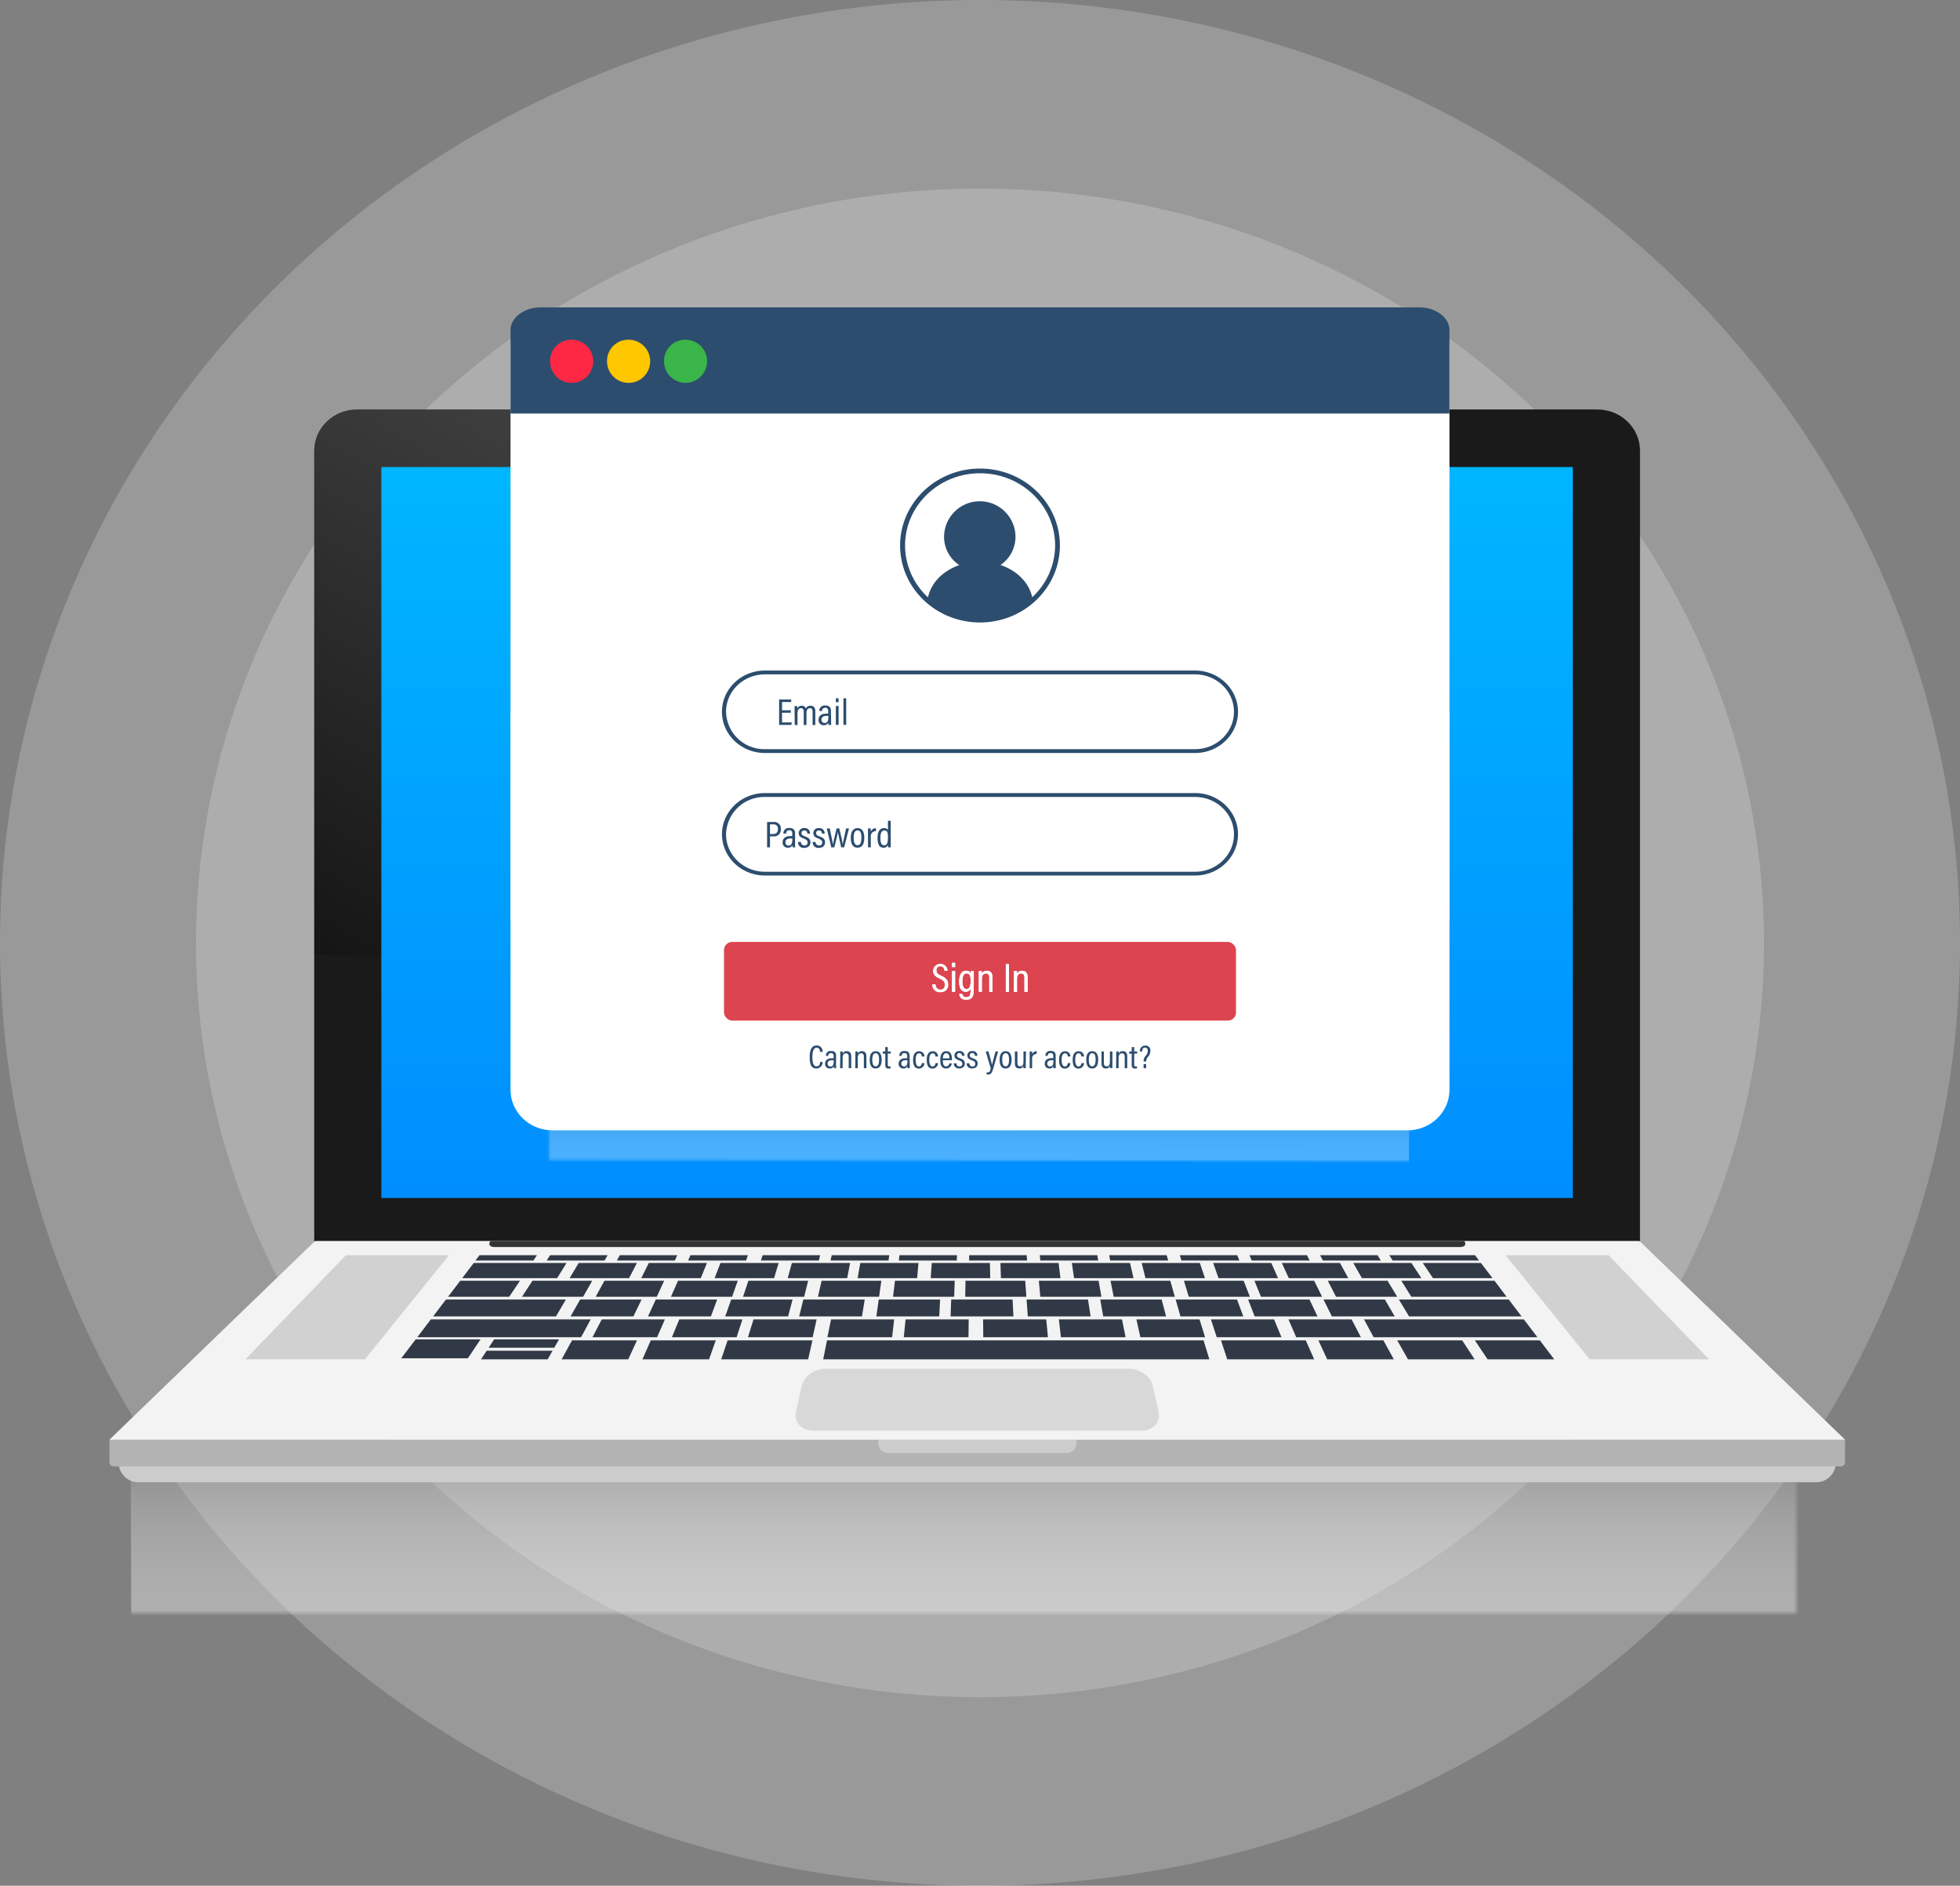<svg xmlns="http://www.w3.org/2000/svg" xmlns:xlink="http://www.w3.org/1999/xlink" viewBox="0 0 713.38 686.17"><rect x="0" y="0" width="713.38" height="686.17" fill="#808080" stroke="none"/><defs><style>.cls-1{fill:url(#radial-gradient);}.cls-2{fill:url(#radial-gradient-2);}.cls-3,.cls-5{fill:#fff;}.cls-4{isolation:isolate;}.cls-5,.cls-9{opacity:0.2;}.cls-6{mask:url(#mask);}.cls-7{opacity:0.4;fill:url(#linear-gradient);}.cls-19,.cls-7{mix-blend-mode:multiply;}.cls-8{fill:#1a1a1a;}.cls-9{fill:url(#ÅÂÁ_Ï_ÌÌ_È_ËÂÌÚ_17);}.cls-10{fill:url(#ÅÂÁ_Ï_ÌÌ_È_ËÂÌÚ_2);}.cls-11{fill:#ccc;}.cls-12{fill:#b3b3b3;}.cls-13{fill:#f3f3f3;}.cls-14{fill:#d1d1d1;}.cls-15{fill:#d8d8d8;}.cls-16{fill:#313946;}.cls-17{fill:#333;}.cls-18{mask:url(#mask-2);}.cls-19{opacity:0.3;fill:url(#linear-gradient-2);}.cls-20{fill:#2c4d6e;}.cls-21{fill:#ff2844;}.cls-22{fill:#ffc700;}.cls-23{fill:#39b54a;}.cls-24{fill:#dc444f;}.cls-25{clip-path:url(#clip-path);}.cls-26{clip-path:url(#clip-path-2);}.cls-27{clip-path:url(#clip-path-3);}.cls-28{clip-path:url(#clip-path-4);}.cls-29{clip-path:url(#clip-path-5);}.cls-30{clip-path:url(#clip-path-6);}</style><radialGradient id="radial-gradient" cx="1733" cy="3458.13" r="422.28" gradientTransform="matrix(0.72, 0, 0, -0.56, -694.63, 2500.98)" gradientUnits="userSpaceOnUse"><stop offset="0" stop-color="#fff"/><stop offset="0.16" stop-color="#fcfcfc"/><stop offset="0.29" stop-color="#f2f2f2"/><stop offset="0.41" stop-color="#e1e1e1"/><stop offset="0.52" stop-color="#c9c9c9"/><stop offset="0.63" stop-color="#aaa"/><stop offset="0.74" stop-color="#848484"/><stop offset="0.84" stop-color="#575757"/><stop offset="0.94" stop-color="#242424"/><stop offset="1"/></radialGradient><radialGradient id="radial-gradient-2" cx="750.32" cy="2594.69" r="226.87" gradientTransform="matrix(0, -0.69, 0.25, 0, -79.34, 948.21)" xlink:href="#radial-gradient"/><mask id="mask" x="40.21" y="512.41" width="633.33" height="141.18" maskUnits="userSpaceOnUse"><g transform="translate(-202.23 -17)"><rect class="cls-1" x="242.44" y="529.43" width="613.62" height="74.56"/></g></mask><linearGradient id="linear-gradient" x1="644.04" y1="-2587.86" x2="644.04" y2="-2481.23" gradientTransform="matrix(-0.58, 0, 0, 1.22, 733.21, 3678.16)" gradientUnits="userSpaceOnUse"><stop offset="0" stop-color="#71756f"/><stop offset="0.03" stop-color="#828680"/><stop offset="0.1" stop-color="#a3a6a2"/><stop offset="0.18" stop-color="#c0c2bf"/><stop offset="0.27" stop-color="#d7d8d7"/><stop offset="0.37" stop-color="#e9eae9"/><stop offset="0.49" stop-color="#f6f6f6"/><stop offset="0.65" stop-color="#fdfdfd"/><stop offset="1" stop-color="#fff"/></linearGradient><linearGradient id="ÅÂÁ_Ï_ÌÌ_È_ËÂÌÚ_17" x1="763.47" y1="364.3" x2="635.24" y2="142.2" gradientTransform="matrix(-1, 0, 0, 1, 1080, 0)" gradientUnits="userSpaceOnUse"><stop offset="0"/><stop offset="1" stop-color="#fff"/></linearGradient><linearGradient id="ÅÂÁ_Ï_ÌÌ_È_ËÂÌÚ_2" x1="355.63" y1="115.29" x2="355.63" y2="544.5" gradientUnits="userSpaceOnUse"><stop offset="0" stop-color="#00beff"/><stop offset="1" stop-color="#007dff"/></linearGradient><mask id="mask-2" x="195.89" y="404.38" width="320.78" height="33.63" maskUnits="userSpaceOnUse"><g transform="translate(-202.23 -17)"><rect class="cls-2" x="551.61" y="271.99" width="17.64" height="316.9" transform="translate(129.16 990.23) rotate(-89.91)"/></g></mask><linearGradient id="linear-gradient-2" x1="625.4" y1="-1689.25" x2="625.4" y2="-1632.45" gradientTransform="matrix(0, 0.54, -0.54, 0, -333.33, 101.15)" xlink:href="#linear-gradient"/><clipPath id="clip-path" transform="translate(-202.23 -17)"><path class="cls-3" d="M542.72,375.24c.08,1,.6,1.86,1.75,1.86s1.65-.57,1.65-1.73-.45-1.63-1.87-2.29c-1.64-.76-2.37-1.45-2.37-2.92a2.62,2.62,0,0,1,5.23.09H546c-.05-.49-.21-1.65-1.51-1.65a1.33,1.33,0,0,0-1.43,1.47c0,1,.44,1.42,1.76,2,1.83.84,2.5,1.68,2.5,3.18a2.58,2.58,0,0,1-2.86,2.76,2.63,2.63,0,0,1-2.88-2.79Z"/></clipPath><clipPath id="clip-path-2" transform="translate(-202.23 -17)"><path class="cls-3" d="M548.73,370.36h1.13v7.53h-1.13Zm0-3h1.13v1.56h-1.13Z"/></clipPath><clipPath id="clip-path-3" transform="translate(-202.23 -17)"><path class="cls-3" d="M556.63,377.41c0,2-.49,3.36-2.74,3.36-2,0-2.45-1.26-2.5-2.07h1.14a1.24,1.24,0,0,0,1.4,1.15c1.31,0,1.58-.92,1.58-2.44v-.69a1.77,1.77,0,0,1-1.82,1.15c-1.58,0-2.36-1.29-2.36-3.65,0-2.71,1-4,2.53-4,1.06,0,1.51.49,1.65,1a7.63,7.63,0,0,1,.06-.86h1.08c0,.4,0,1.16,0,2.18Zm-4.13-3.22c0,1.83.52,2.72,1.49,2.72,1.21,0,1.54-1.15,1.54-2.9s-.25-2.81-1.44-2.81S552.5,372.24,552.5,374.19Z"/></clipPath><clipPath id="clip-path-4" transform="translate(-202.23 -17)"><path class="cls-3" d="M558.5,372.69c0-1.54,0-2,0-2.33h1.09a9.37,9.37,0,0,1,0,1,1.85,1.85,0,0,1,1.85-1.12c1.14,0,2,.62,2,2.3v5.36h-1.14v-5.15c0-.92-.32-1.54-1.2-1.54-1.06,0-1.51.67-1.51,2.21v4.48H558.5Z"/></clipPath><clipPath id="clip-path-5" transform="translate(-202.23 -17)"><path class="cls-3" d="M569.47,367.81v10.08h-1.15V367.81Z"/></clipPath><clipPath id="clip-path-6" transform="translate(-202.23 -17)"><path class="cls-3" d="M571.29,372.69c0-1.54,0-2,0-2.33h1.09a9.37,9.37,0,0,1,0,1,1.86,1.86,0,0,1,1.86-1.12c1.13,0,2,.62,2,2.3v5.36h-1.14v-5.15c0-.92-.31-1.54-1.2-1.54-1.06,0-1.51.67-1.51,2.21v4.48h-1.14Z"/></clipPath></defs><g class="cls-4"><g id="Layer_1" data-name="Layer 1"><ellipse class="cls-5" cx="356.69" cy="343.09" rx="356.69" ry="343.09"/><ellipse class="cls-5" cx="356.69" cy="343.09" rx="285.35" ry="274.47"/><g class="cls-6"><polygon class="cls-7" points="47.95 653.6 673.54 652.55 661.23 537.42 47.61 537.46 47.95 653.6"/></g><path class="cls-8" d="M332.16,166H783.57c8.6,0,15.57,6.7,15.57,15V473.82H316.6V181C316.6,172.73,323.56,166,332.16,166Z" transform="translate(-202.23 -17)"/><path class="cls-9" d="M332.16,166H486a151.87,151.87,0,0,1,5.65,41.11c0,87-73.35,157.58-163.83,157.58q-5.67,0-11.24-.38V181C316.6,172.73,323.56,166,332.16,166Z" transform="translate(-202.23 -17)"/><polygon class="cls-10" points="572.46 416.65 572.46 435.92 138.8 435.92 138.8 416.65 138.8 169.94 572.46 169.94 572.46 416.65"/><path class="cls-11" d="M870.4,549.36a7.13,7.13,0,0,1-7.26,7H252.71a7.14,7.14,0,0,1-7.27-7v-7.08h625Z" transform="translate(-202.23 -17)"/><path class="cls-12" d="M873.77,549.08a1.54,1.54,0,0,1-1.57,1.51H243.65a1.54,1.54,0,0,1-1.58-1.51v-8.22h631.7Z" transform="translate(-202.23 -17)"/><path class="cls-11" d="M594,542.23a3.57,3.57,0,0,1-3.63,3.5H525.51a3.57,3.57,0,0,1-3.64-3.5v-1.37H594Z" transform="translate(-202.23 -17)"/><polygon class="cls-13" points="596.71 451.56 671.54 523.86 39.84 523.86 114.67 451.56 596.71 451.56"/><polygon class="cls-14" points="622.04 494.62 578.58 494.62 547.98 456.74 585.48 456.74 622.04 494.62"/><polygon class="cls-14" points="163.41 456.74 132.81 494.62 89.33 494.62 125.9 456.74 163.41 456.74"/><path class="cls-15" d="M494.05,521.26c.77-3.45,4.65-6.19,8.67-6.19H613.13c4,0,7.89,2.74,8.67,6.19l2.1,9.42c.85,3.79-2,6.92-6.32,6.92H498.26c-4.34,0-7.16-3.13-6.32-6.92Z" transform="translate(-202.23 -17)"/><polygon class="cls-16" points="565.69 494.62 541.44 494.62 536.8 487.72 560.45 487.72 565.69 494.62"/><polygon class="cls-16" points="543.22 465.09 521.56 465.09 517.85 459.57 539.02 459.57 543.22 465.09"/><polygon class="cls-16" points="538.33 458.67 506.87 458.67 505.66 456.74 536.86 456.74 538.33 458.67"/><polygon class="cls-16" points="502.58 458.67 481.48 458.67 480.47 456.74 501.4 456.74 502.58 458.67"/><polygon class="cls-16" points="476.67 458.67 455.57 458.67 454.77 456.74 475.7 456.74 476.67 458.67"/><polygon class="cls-16" points="451.1 458.67 430 458.67 429.4 456.74 450.33 456.74 451.1 458.67"/><polygon class="cls-16" points="425.19 458.67 404.09 458.67 403.7 456.74 424.63 456.74 425.19 458.67"/><polygon class="cls-16" points="399.73 458.67 378.64 458.67 378.45 456.74 399.38 456.74 399.73 458.67"/><polygon class="cls-16" points="373.68 456.74 373.82 458.67 352.73 458.67 352.75 456.74 373.68 456.74"/><polygon class="cls-16" points="348.31 456.74 348.25 458.67 327.16 458.67 327.38 456.74 348.31 456.74"/><polygon class="cls-16" points="323.65 456.74 323.39 458.67 302.29 458.67 302.72 456.74 323.65 456.74"/><polygon class="cls-16" points="298.5 456.74 298.04 458.67 276.94 458.67 277.57 456.74 298.5 456.74"/><polygon class="cls-16" points="272.21 456.74 271.54 458.67 250.44 458.67 251.29 456.74 272.21 456.74"/><polygon class="cls-16" points="246.51 456.74 245.63 458.67 224.53 458.67 225.59 456.74 246.51 456.74"/><polygon class="cls-16" points="221.14 456.74 220.05 458.67 198.96 458.67 200.22 456.74 221.14 456.74"/><polygon class="cls-16" points="195.44 456.74 194.15 458.67 173.05 458.67 174.52 456.74 195.44 456.74"/><polygon class="cls-16" points="553.82 479.02 512.86 479.02 509.15 472.87 549.14 472.87 553.82 479.02"/><polygon class="cls-16" points="548.37 471.86 513.67 471.86 510.04 466.04 543.95 466.04 548.37 471.86"/><polygon class="cls-16" points="559.58 486.59 499.96 486.59 496.46 480.09 554.63 480.09 559.58 486.59"/><polygon class="cls-16" points="205.97 472.87 202.35 479.02 157.63 479.02 162.31 472.87 205.97 472.87"/><polygon class="cls-16" points="215 480.09 211.49 486.59 151.87 486.59 156.82 480.09 215 480.09"/><polygon class="cls-16" points="536.71 494.62 512.46 494.62 508.54 487.72 532.19 487.72 536.71 494.62"/><polygon class="cls-16" points="495.33 486.59 471.78 486.59 468.96 480.09 491.94 480.09 495.33 486.59"/><polygon class="cls-16" points="466.41 486.59 442.86 486.59 440.74 480.09 463.72 480.09 466.41 486.59"/><polygon class="cls-16" points="438.61 486.59 415.06 486.59 413.62 480.09 436.59 480.09 438.61 486.59"/><polygon class="cls-16" points="409.68 486.59 386.14 486.59 385.4 480.09 408.37 480.09 409.68 486.59"/><polygon class="cls-16" points="381.42 486.59 357.88 486.59 357.82 480.09 380.8 480.09 381.42 486.59"/><polygon class="cls-16" points="352.58 480.09 352.5 486.59 328.95 486.59 329.6 480.09 352.58 480.09"/><polygon class="cls-16" points="325.45 480.09 324.7 486.59 301.15 486.59 302.48 480.09 325.45 480.09"/><polygon class="cls-16" points="297.23 480.09 295.78 486.59 272.23 486.59 274.26 480.09 297.23 480.09"/><polygon class="cls-16" points="270.23 480.09 268.1 486.59 244.55 486.59 247.25 480.09 270.23 480.09"/><polygon class="cls-16" points="242 480.09 239.17 486.59 215.63 486.59 219.03 480.09 242 480.09"/><polygon class="cls-16" points="507.65 479.02 484.77 479.02 481.72 472.87 504.06 472.87 507.65 479.02"/><polygon class="cls-16" points="479.54 479.02 456.66 479.02 454.28 472.87 476.62 472.87 479.54 479.02"/><polygon class="cls-16" points="452.53 479.02 429.65 479.02 427.9 472.87 450.24 472.87 452.53 479.02"/><polygon class="cls-16" points="424.43 479.02 401.54 479.02 400.46 472.87 422.8 472.87 424.43 479.02"/><polygon class="cls-16" points="396.96 479.02 374.08 479.02 373.65 472.87 395.99 472.87 396.96 479.02"/><polygon class="cls-16" points="368.55 472.87 368.86 479.02 345.98 479.02 346.2 472.87 368.55 472.87"/><polygon class="cls-16" points="342.17 472.87 341.85 479.02 318.96 479.02 319.83 472.87 342.17 472.87"/><polygon class="cls-16" points="314.73 472.87 313.74 479.02 290.86 479.02 292.39 472.87 314.73 472.87"/><polygon class="cls-16" points="288.47 472.87 286.84 479.02 263.96 479.02 266.13 472.87 288.47 472.87"/><polygon class="cls-16" points="261.02 472.87 258.74 479.02 235.85 479.02 238.68 472.87 261.02 472.87"/><polygon class="cls-16" points="233.5 472.87 230.54 479.02 207.66 479.02 211.16 472.87 233.5 472.87"/><polygon class="cls-16" points="508.54 471.86 486.28 471.86 483.28 466.04 505.02 466.04 508.54 471.86"/><polygon class="cls-16" points="481.2 471.86 458.95 471.86 456.58 466.04 478.32 466.04 481.2 471.86"/><polygon class="cls-16" points="454.93 471.86 432.68 471.86 430.91 466.04 452.65 466.04 454.93 471.86"/><polygon class="cls-16" points="427.6 471.86 405.35 471.86 404.2 466.04 425.95 466.04 427.6 471.86"/><polygon class="cls-16" points="400.89 471.86 378.64 471.86 378.11 466.04 399.86 466.04 400.89 471.86"/><polygon class="cls-16" points="373.15 466.04 373.56 471.86 351.31 471.86 351.41 466.04 373.15 466.04"/><polygon class="cls-16" points="347.49 466.04 347.29 471.86 325.04 471.86 325.74 466.04 347.49 466.04"/><polygon class="cls-16" points="320.78 466.04 319.96 471.86 297.7 471.86 299.04 466.04 320.78 466.04"/><polygon class="cls-16" points="294.14 466.04 292.7 471.86 270.44 471.86 272.4 466.04 294.14 466.04"/><polygon class="cls-16" points="268.52 466.04 266.47 471.86 244.21 471.86 246.77 466.04 268.52 466.04"/><polygon class="cls-16" points="241.73 466.04 239.05 471.86 216.8 471.86 219.99 466.04 241.73 466.04"/><polygon class="cls-16" points="215.54 466.04 212.24 471.86 189.99 471.86 193.79 466.04 215.54 466.04"/><polygon class="cls-16" points="189.25 466.04 185.33 471.86 163.08 471.86 167.51 466.04 189.25 466.04"/><polygon class="cls-16" points="517.34 465.09 495.68 465.09 492.55 459.57 513.72 459.57 517.34 465.09"/><polygon class="cls-16" points="490.73 465.09 469.08 465.09 466.54 459.57 487.71 459.57 490.73 465.09"/><polygon class="cls-16" points="465.17 465.09 443.51 465.09 441.55 459.57 462.72 459.57 465.17 465.09"/><polygon class="cls-16" points="438.57 465.09 416.91 465.09 415.54 459.57 436.71 459.57 438.57 465.09"/><polygon class="cls-16" points="412.57 465.09 390.92 465.09 390.13 459.57 411.3 459.57 412.57 465.09"/><polygon class="cls-16" points="385.97 465.09 364.31 465.09 364.12 459.57 385.3 459.57 385.97 465.09"/><polygon class="cls-16" points="360.3 459.57 360.41 465.09 338.75 465.09 339.13 459.57 360.3 459.57"/><polygon class="cls-16" points="334.29 459.57 333.81 465.09 312.15 465.09 313.12 459.57 334.29 459.57"/><polygon class="cls-16" points="309.41 459.57 308.35 465.09 286.69 465.09 288.23 459.57 309.41 459.57"/><polygon class="cls-16" points="283.4 459.57 281.74 465.09 260.09 465.09 262.23 459.57 283.4 459.57"/><polygon class="cls-16" points="257.31 459.57 255.06 465.09 233.4 465.09 236.14 459.57 257.31 459.57"/><polygon class="cls-16" points="231.81 459.57 228.97 465.09 207.31 465.09 210.63 459.57 231.81 459.57"/><polygon class="cls-16" points="206.2 459.57 202.78 465.09 168.23 465.09 172.43 459.57 206.2 459.57"/><polygon class="cls-16" points="507.3 494.62 483.05 494.62 479.86 487.72 503.51 487.72 507.3 494.62"/><polygon class="cls-16" points="260.52 487.72 258.08 494.62 233.83 494.62 236.87 487.72 260.52 487.72"/><polygon class="cls-16" points="231.84 487.72 228.67 494.62 204.42 494.62 208.2 487.72 231.84 487.72"/><polygon class="cls-16" points="174.9 487.37 170.27 494.25 146.05 494.25 151.28 487.37 174.9 487.37"/><polygon class="cls-16" points="203.45 487.37 201.73 490.41 177.85 490.41 179.83 487.37 203.45 487.37"/><polygon class="cls-16" points="201.12 491.49 199.34 494.62 175.09 494.62 177.14 491.49 201.12 491.49"/><polygon class="cls-16" points="478.32 494.62 446.67 494.62 444.4 487.72 475.25 487.72 478.32 494.62"/><polygon class="cls-16" points="295.69 487.72 294.15 494.62 262.5 494.62 264.83 487.72 295.69 487.72"/><polygon class="cls-16" points="438.06 487.72 440.17 494.62 299.62 494.62 301.02 487.72 438.06 487.72"/><path class="cls-17" d="M380.76,468.56H735.17c.92,1.22.25,2.21-1.5,2.21H382.25c-1.76,0-2.43-1-1.5-2.21Z" transform="translate(-202.23 -17)"/><g class="cls-18"><rect class="cls-19" x="542.97" y="282.7" width="27.25" height="316.9" transform="translate(-87.62 980.08) rotate(-89.91)"/></g><path class="cls-3" d="M388.05,275.93V413.58c0,8.13,6.86,14.73,15.32,14.73h311.1c8.46,0,15.32-6.6,15.32-14.73V275.93Z" transform="translate(-202.23 -17)"/><path class="cls-3" d="M729.79,352.12V143.57c0-8.13-6.86-14.73-15.32-14.73H403.37c-8.46,0-15.32,6.6-15.32,14.73V352.12Z" transform="translate(-202.23 -17)"/><path class="cls-20" d="M729.79,167.47V137.13c0-4.58-4.95-8.29-11.07-8.29H399.12c-6.11,0-11.07,3.71-11.07,8.29v30.34Z" transform="translate(-202.23 -17)"/><path class="cls-21" d="M402.45,148.16a7.85,7.85,0,1,0,7.84-7.54A7.7,7.7,0,0,0,402.45,148.16Z" transform="translate(-202.23 -17)"/><path class="cls-22" d="M423.18,148.16a7.85,7.85,0,1,0,7.84-7.54A7.7,7.7,0,0,0,423.18,148.16Z" transform="translate(-202.23 -17)"/><path class="cls-23" d="M443.92,148.16a7.84,7.84,0,1,0,7.83-7.54A7.69,7.69,0,0,0,443.92,148.16Z" transform="translate(-202.23 -17)"/><path class="cls-20" d="M637.21,291H480.63C472,291,465,284.28,465,276s7-15,15.62-15H637.21c8.61,0,15.62,6.74,15.62,15S645.82,291,637.21,291ZM480.63,262.39c-7.8,0-14.14,6.1-14.14,13.6a13.9,13.9,0,0,0,14.14,13.61H637.21c7.8,0,14.15-6.11,14.15-13.61s-6.35-13.6-14.15-13.6Z" transform="translate(-202.23 -17)"/><rect class="cls-24" x="263.52" y="342.74" width="186.34" height="28.63" rx="2.96"/><path class="cls-3" d="M542.72,375.24c.08,1,.6,1.86,1.75,1.86s1.65-.57,1.65-1.73-.45-1.63-1.87-2.29c-1.64-.76-2.37-1.45-2.37-2.92a2.62,2.62,0,0,1,5.23.09H546c-.05-.49-.21-1.65-1.51-1.65a1.33,1.33,0,0,0-1.43,1.47c0,1,.44,1.42,1.76,2,1.83.84,2.5,1.68,2.5,3.18a2.58,2.58,0,0,1-2.86,2.76,2.63,2.63,0,0,1-2.88-2.79Z" transform="translate(-202.23 -17)"/><g class="cls-25"><polygon class="cls-3" points="345.07 350.73 339.33 351.01 339.33 350.67 345.07 350.67 345.07 350.73"/><polygon class="cls-3" points="345.07 352.3 339.33 352.58 339.33 351.01 345.07 350.73 345.07 352.3"/><polygon class="cls-3" points="345.07 353.87 339.33 354.16 339.33 352.58 345.07 352.3 345.07 353.87"/><polygon class="cls-3" points="345.07 355.44 339.33 355.73 339.33 354.16 345.07 353.87 345.07 355.44"/><polygon class="cls-3" points="345.07 357.01 339.33 357.3 339.33 355.73 345.07 355.44 345.07 357.01"/><polygon class="cls-3" points="345.07 358.59 339.33 358.87 339.33 357.3 345.07 357.01 345.07 358.59"/><polygon class="cls-3" points="345.07 360.16 339.33 360.44 339.33 358.87 345.07 358.59 345.07 360.16"/><polygon class="cls-3" points="339.33 360.44 345.07 360.16 345.07 361.03 339.33 361.03 339.33 360.44"/></g><path class="cls-3" d="M548.73,370.36h1.13v7.53h-1.13Zm0-3h1.13v1.56h-1.13Z" transform="translate(-202.23 -17)"/><g class="cls-26"><polygon class="cls-3" points="347.63 350.6 346.5 350.65 346.5 350.32 347.63 350.32 347.63 350.6"/><polygon class="cls-3" points="346.5 350.65 347.63 350.6 347.63 351.88 346.5 351.88 346.5 350.65"/><polygon class="cls-3" points="347.63 353.74 346.5 353.8 346.5 353.36 347.63 353.36 347.63 353.74"/><polygon class="cls-3" points="347.63 355.31 346.5 355.37 346.5 353.8 347.63 353.74 347.63 355.31"/><polygon class="cls-3" points="347.63 356.89 346.5 356.94 346.5 355.37 347.63 355.31 347.63 356.89"/><polygon class="cls-3" points="347.63 358.46 346.5 358.51 346.5 356.94 347.63 356.89 347.63 358.46"/><polygon class="cls-3" points="347.63 360.03 346.5 360.09 346.5 358.51 347.63 358.46 347.63 360.03"/><polygon class="cls-3" points="346.5 360.09 347.63 360.03 347.63 360.89 346.5 360.89 346.5 360.09"/></g><path class="cls-3" d="M556.63,377.41c0,2-.49,3.36-2.74,3.36-2,0-2.45-1.26-2.5-2.07h1.14a1.24,1.24,0,0,0,1.4,1.15c1.31,0,1.58-.92,1.58-2.44v-.69a1.77,1.77,0,0,1-1.82,1.15c-1.58,0-2.36-1.29-2.36-3.65,0-2.71,1-4,2.53-4,1.06,0,1.51.49,1.65,1a7.63,7.63,0,0,1,.06-.86h1.08c0,.4,0,1.16,0,2.18Zm-4.13-3.22c0,1.83.52,2.72,1.49,2.72,1.21,0,1.54-1.15,1.54-2.9s-.25-2.81-1.44-2.81S552.5,372.24,552.5,374.19Z" transform="translate(-202.23 -17)"/><g class="cls-27"><polygon class="cls-3" points="353.3 355.03 350.26 355.18 350.26 354.2 353.3 354.2 353.3 355.03"/><polygon class="cls-3" points="353.3 356.61 350.26 356.76 350.26 355.18 353.3 355.03 353.3 356.61"/><polygon class="cls-3" points="353.3 358.18 350.26 358.33 350.26 356.76 353.3 356.61 353.3 358.18"/><polygon class="cls-3" points="353.3 359.75 350.26 359.9 350.26 358.33 353.3 358.18 353.3 359.75"/><polygon class="cls-3" points="350.26 359.9 353.3 359.75 353.3 359.91 350.26 359.91 350.26 359.9"/><polygon class="cls-3" points="354.42 353.4 349.1 353.67 349.1 353.24 354.42 353.24 354.42 353.4"/><polygon class="cls-3" points="354.42 354.98 349.1 355.24 349.1 353.67 354.42 353.4 354.42 354.98"/><polygon class="cls-3" points="354.42 356.55 349.1 356.81 349.1 355.24 354.42 354.98 354.42 356.55"/><polygon class="cls-3" points="354.42 358.12 349.1 358.39 349.1 356.81 354.42 356.55 354.42 358.12"/><polygon class="cls-3" points="354.42 359.69 349.1 359.96 349.1 358.39 354.42 358.12 354.42 359.69"/><polygon class="cls-3" points="354.42 361.26 349.1 361.53 349.1 359.96 354.42 359.69 354.42 361.26"/><polygon class="cls-3" points="354.42 362.84 349.1 363.1 349.1 361.53 354.42 361.26 354.42 362.84"/><polygon class="cls-3" points="349.1 363.1 354.42 362.84 354.42 363.77 349.1 363.77 349.1 363.1"/></g><path class="cls-3" d="M558.5,372.69c0-1.54,0-2,0-2.33h1.09a9.37,9.37,0,0,1,0,1,1.85,1.85,0,0,1,1.85-1.12c1.14,0,2,.62,2,2.3v5.36h-1.14v-5.15c0-.92-.32-1.54-1.2-1.54-1.06,0-1.51.67-1.51,2.21v4.48H558.5Z" transform="translate(-202.23 -17)"/><g class="cls-28"><polygon class="cls-3" points="357.86 353.23 356.25 353.31 356.25 353.23 357.86 353.23"/><polygon class="cls-3" points="361.25 354.64 356.25 354.89 356.25 353.31 357.86 353.23 361.25 353.23 361.25 354.64"/><polygon class="cls-3" points="361.25 356.21 356.25 356.46 356.25 354.89 361.25 354.64 361.25 356.21"/><polygon class="cls-3" points="361.25 357.78 356.25 358.03 356.25 356.46 361.25 356.21 361.25 357.78"/><polygon class="cls-3" points="361.25 359.35 356.25 359.6 356.25 358.03 361.25 357.78 361.25 359.35"/><polygon class="cls-3" points="356.25 359.6 361.25 359.35 361.25 360.89 356.25 360.89 356.25 359.6"/></g><path class="cls-3" d="M569.47,367.81v10.08h-1.15V367.81Z" transform="translate(-202.23 -17)"/><g class="cls-29"><polygon class="cls-3" points="367.24 351.19 366.09 351.25 366.09 350.81 367.24 350.81 367.24 351.19"/><polygon class="cls-3" points="367.24 352.77 366.09 352.82 366.09 351.25 367.24 351.19 367.24 352.77"/><polygon class="cls-3" points="367.24 354.34 366.09 354.4 366.09 352.82 367.24 352.77 367.24 354.34"/><polygon class="cls-3" points="367.24 355.91 366.09 355.97 366.09 354.4 367.24 354.34 367.24 355.91"/><polygon class="cls-3" points="367.24 357.48 366.09 357.54 366.09 355.97 367.24 355.91 367.24 357.48"/><polygon class="cls-3" points="367.24 359.06 366.09 359.11 366.09 357.54 367.24 357.48 367.24 359.06"/><polygon class="cls-3" points="367.24 360.63 366.09 360.69 366.09 359.11 367.24 359.06 367.24 360.63"/><polygon class="cls-3" points="366.09 360.69 367.24 360.63 367.24 360.89 366.09 360.89 366.09 360.69"/></g><path class="cls-3" d="M571.29,372.69c0-1.54,0-2,0-2.33h1.09a9.37,9.37,0,0,1,0,1,1.86,1.86,0,0,1,1.86-1.12c1.13,0,2,.62,2,2.3v5.36h-1.14v-5.15c0-.92-.31-1.54-1.2-1.54-1.06,0-1.51.67-1.51,2.21v4.48h-1.14Z" transform="translate(-202.23 -17)"/><g class="cls-30"><polygon class="cls-3" points="374.05 354 369.05 354.25 369.05 353.23 374.05 353.23 374.05 354"/><polygon class="cls-3" points="374.05 355.57 369.05 355.82 369.05 354.25 374.05 354 374.05 355.57"/><polygon class="cls-3" points="374.05 357.14 369.05 357.39 369.05 355.82 374.05 355.57 374.05 357.14"/><polygon class="cls-3" points="374.05 358.72 369.05 358.97 369.05 357.39 374.05 357.14 374.05 358.72"/><polygon class="cls-3" points="374.05 360.29 369.05 360.54 369.05 358.97 374.05 358.72 374.05 360.29"/><polygon class="cls-3" points="369.05 360.54 374.05 360.29 374.05 360.89 369.05 360.89 369.05 360.54"/></g><path class="cls-20" d="M490.06,276.34h-3.2v3.53h3.55l-.14.9h-4.46v-9.23h4.4v.91h-3.35v3h3.2Z" transform="translate(-202.23 -17)"/><path class="cls-20" d="M491.43,276c0-1.23,0-1.74,0-2.07h1a7.24,7.24,0,0,1,0,.88,1.65,1.65,0,0,1,1.6-1,1.38,1.38,0,0,1,1.48,1,1.79,1.79,0,0,1,1.74-1c.89,0,1.73.41,1.73,2v5h-1v-4.83c0-.7-.21-1.29-1-1.29s-1.22.77-1.22,1.7v4.42h-1V276c0-.85-.29-1.31-1-1.31-.86,0-1.26.75-1.26,1.8v4.32h-1Z" transform="translate(-202.23 -17)"/><path class="cls-20" d="M504.73,279.55c0,.43,0,1,.06,1.22h-1a5.38,5.38,0,0,1-.07-.79,1.68,1.68,0,0,1-1.69.91,1.81,1.81,0,0,1-1.87-2c0-1.26.88-2.21,2.76-2.21a5.26,5.26,0,0,1,.75,0v-.92c0-.54-.11-1.22-1.08-1.22s-1.11.72-1.16,1.18h-1a1.91,1.91,0,0,1,2.19-2c1.39,0,2.05.65,2.05,1.92Zm-1-2.05a6.12,6.12,0,0,0-.71,0c-1.27,0-1.79.59-1.79,1.35a1.1,1.1,0,0,0,1.11,1.22c1,0,1.39-.71,1.39-2.16Z" transform="translate(-202.23 -17)"/><path class="cls-20" d="M506.45,273.88h1v6.89h-1Zm0-2.78h1v1.42h-1Z" transform="translate(-202.23 -17)"/><path class="cls-20" d="M509.22,280.77V271.1h1v9.67Z" transform="translate(-202.23 -17)"/><path class="cls-20" d="M481.43,316.1h2.47a2.37,2.37,0,0,1,2.54,2.57,2.45,2.45,0,0,1-2.7,2.67h-1.26v4h-1.05Zm1.05,4.38h1.15c1.15,0,1.74-.58,1.74-1.82a1.51,1.51,0,0,0-1.62-1.69h-1.27Z" transform="translate(-202.23 -17)"/><path class="cls-20" d="M491.61,324.11c0,.43,0,1,.05,1.22h-.94a4.28,4.28,0,0,1-.07-.79,1.69,1.69,0,0,1-1.7.91,1.81,1.81,0,0,1-1.87-2c0-1.26.89-2.21,2.76-2.21a5.26,5.26,0,0,1,.75,0v-.92c0-.54-.1-1.22-1.07-1.22s-1.12.72-1.16,1.19h-1a1.92,1.92,0,0,1,2.19-2c1.39,0,2.06.65,2.06,1.92Zm-1-2a4.29,4.29,0,0,0-.71,0c-1.27,0-1.79.59-1.79,1.35a1.09,1.09,0,0,0,1.11,1.22c1,0,1.39-.71,1.39-2.16Z" transform="translate(-202.23 -17)"/><path class="cls-20" d="M493.74,323.34a1.23,1.23,0,0,0,1.27,1.3,1,1,0,0,0,1.15-1.09c0-.71-.38-1-1.31-1.39-1.48-.55-1.91-1.06-1.91-2a1.81,1.81,0,0,1,2.05-1.82,1.85,1.85,0,0,1,2.06,2h-1a1,1,0,0,0-1.09-1.14.88.88,0,0,0-1,.95c0,.55.25.82,1.24,1.19,1.38.51,2,1,2,2.18s-.82,2-2.26,2a2,2,0,0,1-2.24-2.11Z" transform="translate(-202.23 -17)"/><path class="cls-20" d="M499.06,323.34a1.23,1.23,0,0,0,1.27,1.3,1,1,0,0,0,1.16-1.09c0-.71-.38-1-1.32-1.39-1.48-.55-1.91-1.06-1.91-2a1.81,1.81,0,0,1,2.05-1.82,1.85,1.85,0,0,1,2.06,2h-1a1,1,0,0,0-1.09-1.14.88.88,0,0,0-1,.95c0,.55.25.82,1.24,1.19,1.38.51,2,1,2,2.18s-.82,2-2.25,2a2,2,0,0,1-2.25-2.11Z" transform="translate(-202.23 -17)"/><path class="cls-20" d="M504.23,318.44c.7,3.27,1,4.84,1.16,5.78h0c.15-.9.44-2,1.33-5.78h1c.84,3.61,1.16,5,1.26,5.75h0c.11-.75.38-2,1.2-5.75h1.06l-1.76,6.89H508.4c-.52-2.25-1-4.49-1.21-5.56h0c-.13,1-.66,3-1.27,5.56h-1.13l-1.64-6.89Z" transform="translate(-202.23 -17)"/><path class="cls-20" d="M516.81,321.8c0,2.43-.85,3.65-2.46,3.65s-2.47-1.18-2.47-3.62,1-3.5,2.51-3.5S516.81,319.49,516.81,321.8Zm-3.87,0c0,1.87.48,2.76,1.42,2.76s1.39-.9,1.39-2.77-.45-2.62-1.4-2.62S512.94,320,512.94,321.83Z" transform="translate(-202.23 -17)"/><path class="cls-20" d="M518.15,320.79c0-1.1,0-1.85,0-2.35h1c0,.18,0,.5,0,1.23a2,2,0,0,1,1.9-1.33v1.09a1.81,1.81,0,0,0-1.88,2.05v3.85h-1Z" transform="translate(-202.23 -17)"/><path class="cls-20" d="M526.43,315.66v7.9c0,.67,0,1.36,0,1.77h-1c0-.18,0-.63,0-.93a1.57,1.57,0,0,1-1.68,1.05c-1.49,0-2.12-1.22-2.12-3.64,0-2.2.84-3.48,2.34-3.48.93,0,1.29.38,1.45.72v-3.39Zm-3.76,6.16c0,2,.46,2.75,1.34,2.75,1.11,0,1.41-.92,1.41-2.78,0-2-.29-2.58-1.33-2.58C523.24,319.21,522.67,319.93,522.67,321.82Z" transform="translate(-202.23 -17)"/><path class="cls-20" d="M501.66,403.42a2.3,2.3,0,0,1-2.3,2.38c-2.25,0-2.42-2.29-2.42-4.25,0-2.37.65-4.13,2.53-4.13a2.14,2.14,0,0,1,2.17,2.34h-.94c0-.28-.06-1.54-1.25-1.54s-1.54,1.75-1.54,3.33.2,3.46,1.48,3.46,1.3-1.17,1.33-1.59Z" transform="translate(-202.23 -17)"/><path class="cls-20" d="M506.53,404.6c0,.38,0,.89.05,1.08h-.83a4.21,4.21,0,0,1-.06-.69,1.51,1.51,0,0,1-1.5.8,1.6,1.6,0,0,1-1.65-1.76c0-1.12.78-1.95,2.44-1.95a6.14,6.14,0,0,1,.66,0v-.81c0-.47-.09-1.07-.95-1.07s-1,.63-1,1h-.88a1.69,1.69,0,0,1,1.93-1.76c1.23,0,1.81.57,1.81,1.69Zm-.87-1.8a4.78,4.78,0,0,0-.62,0c-1.13,0-1.59.52-1.59,1.19a1,1,0,0,0,1,1.08c.92,0,1.22-.63,1.22-1.91Z" transform="translate(-202.23 -17)"/><path class="cls-20" d="M508.05,401.48c0-1.24,0-1.6,0-1.88h.88a6.77,6.77,0,0,1,0,.8,1.5,1.5,0,0,1,1.5-.9c.91,0,1.62.5,1.62,1.85v4.33h-.92v-4.16c0-.74-.25-1.24-1-1.24s-1.21.53-1.21,1.78v3.62h-.92Z" transform="translate(-202.23 -17)"/><path class="cls-20" d="M513.57,401.48c0-1.24,0-1.6,0-1.88h.88a6.77,6.77,0,0,1,0,.8,1.5,1.5,0,0,1,1.5-.9c.91,0,1.62.5,1.62,1.85v4.33h-.92v-4.16c0-.74-.25-1.24-1-1.24s-1.21.53-1.21,1.78v3.62h-.92Z" transform="translate(-202.23 -17)"/><path class="cls-20" d="M523.13,402.57c0,2.14-.75,3.22-2.18,3.22s-2.17-1-2.17-3.2.86-3.09,2.21-3.09S523.13,400.53,523.13,402.57Zm-3.42,0c0,1.65.43,2.44,1.25,2.44s1.23-.8,1.23-2.45-.4-2.32-1.23-2.32S519.71,401,519.71,402.59Z" transform="translate(-202.23 -17)"/><path class="cls-20" d="M523.55,399.6h.9V398h.9v1.62h1.1v.75h-1.1v4c0,.42.09.68.57.68a3.09,3.09,0,0,0,.45,0v.67a2.46,2.46,0,0,1-.75.1c-.74,0-1.17-.29-1.17-1.25v-4.16h-.9Z" transform="translate(-202.23 -17)"/><path class="cls-20" d="M533.36,404.6c0,.38,0,.89,0,1.08h-.83a4.21,4.21,0,0,1-.06-.69,1.51,1.51,0,0,1-1.5.8,1.6,1.6,0,0,1-1.65-1.76c0-1.12.78-1.95,2.44-1.95a6.14,6.14,0,0,1,.66,0v-.81c0-.47-.09-1.07-1-1.07s-1,.63-1,1h-.88a1.69,1.69,0,0,1,1.93-1.76c1.23,0,1.81.57,1.81,1.69Zm-.87-1.8a4.78,4.78,0,0,0-.62,0c-1.13,0-1.59.52-1.59,1.19a1,1,0,0,0,1,1.08c.92,0,1.22-.63,1.22-1.91Z" transform="translate(-202.23 -17)"/><path class="cls-20" d="M538.67,403.82a1.93,1.93,0,0,1-2,2c-1.66,0-2.1-1.41-2.1-3.17s.58-3.12,2.18-3.12a1.82,1.82,0,0,1,1.92,1.91h-.93c0-.24-.09-1.16-1-1.16s-1.24,1-1.24,2.36.35,2.42,1.2,2.42,1-.89,1.07-1.21Z" transform="translate(-202.23 -17)"/><path class="cls-20" d="M543.62,403.82a1.93,1.93,0,0,1-2,2c-1.65,0-2.09-1.41-2.09-3.17s.57-3.12,2.18-3.12a1.82,1.82,0,0,1,1.92,1.91h-.93c0-.24-.1-1.16-1-1.16s-1.24,1-1.24,2.36.34,2.42,1.2,2.42,1-.89,1.07-1.21Z" transform="translate(-202.23 -17)"/><path class="cls-20" d="M545.38,402.8c0,1.19.21,2.23,1.21,2.23a1.14,1.14,0,0,0,1.15-1.08h.9a2,2,0,0,1-2.06,1.84c-1.86,0-2.12-1.64-2.12-3.15,0-1.93.69-3.14,2.17-3.14,1.66,0,2.06,1.31,2.06,2.83,0,.12,0,.32,0,.47Zm2.4-.69c0-1-.23-1.86-1.16-1.86-1.15,0-1.21,1.45-1.22,1.86Z" transform="translate(-202.23 -17)"/><path class="cls-20" d="M550.36,403.93a1.08,1.08,0,0,0,1.12,1.14.91.91,0,0,0,1-1c0-.63-.34-.92-1.17-1.23-1.3-.48-1.68-.93-1.68-1.78a1.59,1.59,0,0,1,1.81-1.6,1.63,1.63,0,0,1,1.82,1.73h-.9a.92.92,0,0,0-.95-1,.78.78,0,0,0-.87.84c0,.49.22.73,1.09,1.05,1.22.45,1.76.88,1.76,1.93s-.72,1.76-2,1.76a1.78,1.78,0,0,1-2-1.86Z" transform="translate(-202.23 -17)"/><path class="cls-20" d="M555.06,403.93a1.08,1.08,0,0,0,1.12,1.14.91.91,0,0,0,1-1c0-.63-.33-.92-1.16-1.23-1.31-.48-1.69-.93-1.69-1.78a1.59,1.59,0,0,1,1.81-1.6,1.62,1.62,0,0,1,1.82,1.73h-.89a.92.92,0,0,0-1-1,.78.78,0,0,0-.87.84c0,.49.22.73,1.1,1.05,1.22.45,1.76.88,1.76,1.93s-.72,1.76-2,1.76a1.79,1.79,0,0,1-2-1.86Z" transform="translate(-202.23 -17)"/><path class="cls-20" d="M562,399.6c.68,2.54,1.2,4.36,1.29,5h0c.12-.69.69-2.78,1.29-5h.95L563.68,406c-.52,1.78-1,2-1.9,2a2.15,2.15,0,0,1-.45,0v-.78a2.29,2.29,0,0,0,.41,0c.67,0,.85-.43,1.1-1.41L561,399.6Z" transform="translate(-202.23 -17)"/><path class="cls-20" d="M570.42,402.57c0,2.14-.75,3.22-2.18,3.22s-2.17-1-2.17-3.2.86-3.09,2.21-3.09S570.42,400.53,570.42,402.57Zm-3.42,0c0,1.65.43,2.44,1.25,2.44s1.24-.8,1.24-2.45-.4-2.32-1.24-2.32S567,401,567,402.59Z" transform="translate(-202.23 -17)"/><path class="cls-20" d="M575.58,404c0,.77,0,1.37,0,1.67h-.87a5.24,5.24,0,0,1,0-.81,1.47,1.47,0,0,1-1.51.92c-.73,0-1.58-.29-1.58-1.82V399.6h.92v4.16c0,.78.23,1.25,1,1.25s1.2-.41,1.2-1.72V399.6h.92Z" transform="translate(-202.23 -17)"/><path class="cls-20" d="M577,401.67c0-1,0-1.63,0-2.07h.87a10.39,10.39,0,0,1,0,1.08,1.71,1.71,0,0,1,1.67-1.17v1a1.59,1.59,0,0,0-1.65,1.8v3.4H577Z" transform="translate(-202.23 -17)"/><path class="cls-20" d="M586.49,404.6c0,.38,0,.89,0,1.08h-.84a4.21,4.21,0,0,1-.06-.69,1.49,1.49,0,0,1-1.49.8A1.6,1.6,0,0,1,582.5,404c0-1.12.78-1.95,2.43-1.95a6,6,0,0,1,.66,0v-.81c0-.47-.09-1.07-1-1.07s-1,.63-1,1h-.88a1.69,1.69,0,0,1,1.93-1.76c1.23,0,1.82.57,1.82,1.69Zm-.88-1.8a4.67,4.67,0,0,0-.62,0c-1.12,0-1.58.52-1.58,1.19a1,1,0,0,0,1,1.08c.92,0,1.22-.63,1.22-1.91Z" transform="translate(-202.23 -17)"/><path class="cls-20" d="M591.8,403.82a1.94,1.94,0,0,1-2,2c-1.65,0-2.1-1.41-2.1-3.17s.58-3.12,2.18-3.12a1.83,1.83,0,0,1,1.93,1.91h-.93c0-.24-.1-1.16-1-1.16s-1.25,1-1.25,2.36.35,2.42,1.2,2.42,1-.89,1.07-1.21Z" transform="translate(-202.23 -17)"/><path class="cls-20" d="M596.75,403.82a1.94,1.94,0,0,1-2,2c-1.66,0-2.1-1.41-2.1-3.17s.58-3.12,2.18-3.12a1.83,1.83,0,0,1,1.93,1.91h-.94c0-.24-.09-1.16-1-1.16s-1.25,1-1.25,2.36.35,2.42,1.2,2.42,1-.89,1.07-1.21Z" transform="translate(-202.23 -17)"/><path class="cls-20" d="M601.94,402.57c0,2.14-.75,3.22-2.18,3.22s-2.17-1-2.17-3.2.85-3.09,2.21-3.09S601.94,400.53,601.94,402.57Zm-3.42,0c0,1.65.43,2.44,1.25,2.44s1.23-.8,1.23-2.45-.4-2.32-1.23-2.32S598.52,401,598.52,402.59Z" transform="translate(-202.23 -17)"/><path class="cls-20" d="M607.1,404c0,.77,0,1.37,0,1.67h-.87a6.43,6.43,0,0,1,0-.81,1.46,1.46,0,0,1-1.5.92c-.73,0-1.58-.29-1.58-1.82V399.6H604v4.16c0,.78.23,1.25,1,1.25s1.2-.41,1.2-1.72V399.6h.92Z" transform="translate(-202.23 -17)"/><path class="cls-20" d="M608.51,401.48c0-1.24,0-1.6,0-1.88h.88a6.12,6.12,0,0,1,0,.8,1.48,1.48,0,0,1,1.49-.9c.92,0,1.63.5,1.63,1.85v4.33h-.92v-4.16c0-.74-.25-1.24-1-1.24s-1.22.53-1.22,1.78v3.62h-.92Z" transform="translate(-202.23 -17)"/><path class="cls-20" d="M613.25,399.6h.89V398h.91v1.62h1.1v.75h-1.1v4c0,.42.09.68.57.68a3.09,3.09,0,0,0,.45,0v.67a2.46,2.46,0,0,1-.75.1c-.74,0-1.18-.29-1.18-1.25v-4.16h-.89Z" transform="translate(-202.23 -17)"/><path class="cls-20" d="M618.46,403.23v-.16a3,3,0,0,1,.85-2,2.5,2.5,0,0,0,.67-1.66c0-.67-.25-1.21-1-1.21s-1,.55-1,1.41h-.86a1.91,1.91,0,0,1,1.95-2.14,1.72,1.72,0,0,1,1.87,1.94,3.3,3.3,0,0,1-.94,2.22,2.35,2.35,0,0,0-.58,1.54v.09Zm0,2.46v-1.51h.92v1.51Z" transform="translate(-202.23 -17)"/><path class="cls-20" d="M637.21,335.58H480.63c-8.61,0-15.62-6.74-15.62-15s7-15,15.62-15H637.21c8.61,0,15.62,6.74,15.62,15S645.82,335.58,637.21,335.58ZM480.63,307a13.9,13.9,0,0,0-14.14,13.61c0,7.5,6.34,13.6,14.14,13.6H637.21c7.8,0,14.15-6.1,14.15-13.6S645,307,637.21,307Z" transform="translate(-202.23 -17)"/><path class="cls-20" d="M558.92,187.5c-16,0-29.08,12.55-29.08,28s13,28,29.08,28S588,230.9,588,215.48,575,187.5,558.92,187.5Zm19,46.86c-1.11-5.34-5.54-9.75-11.55-11.78a12.33,12.33,0,0,0,5.47-10.18,13,13,0,0,0-26,0,12.35,12.35,0,0,0,5.55,10.23c-5.93,2.05-10.29,6.44-11.39,11.73a25.7,25.7,0,0,1-8.35-18.88c0-14.48,12.25-26.27,27.3-26.27s27.31,11.79,27.31,26.27A25.74,25.74,0,0,1,577.88,234.36Z" transform="translate(-202.23 -17)"/></g></g></svg>